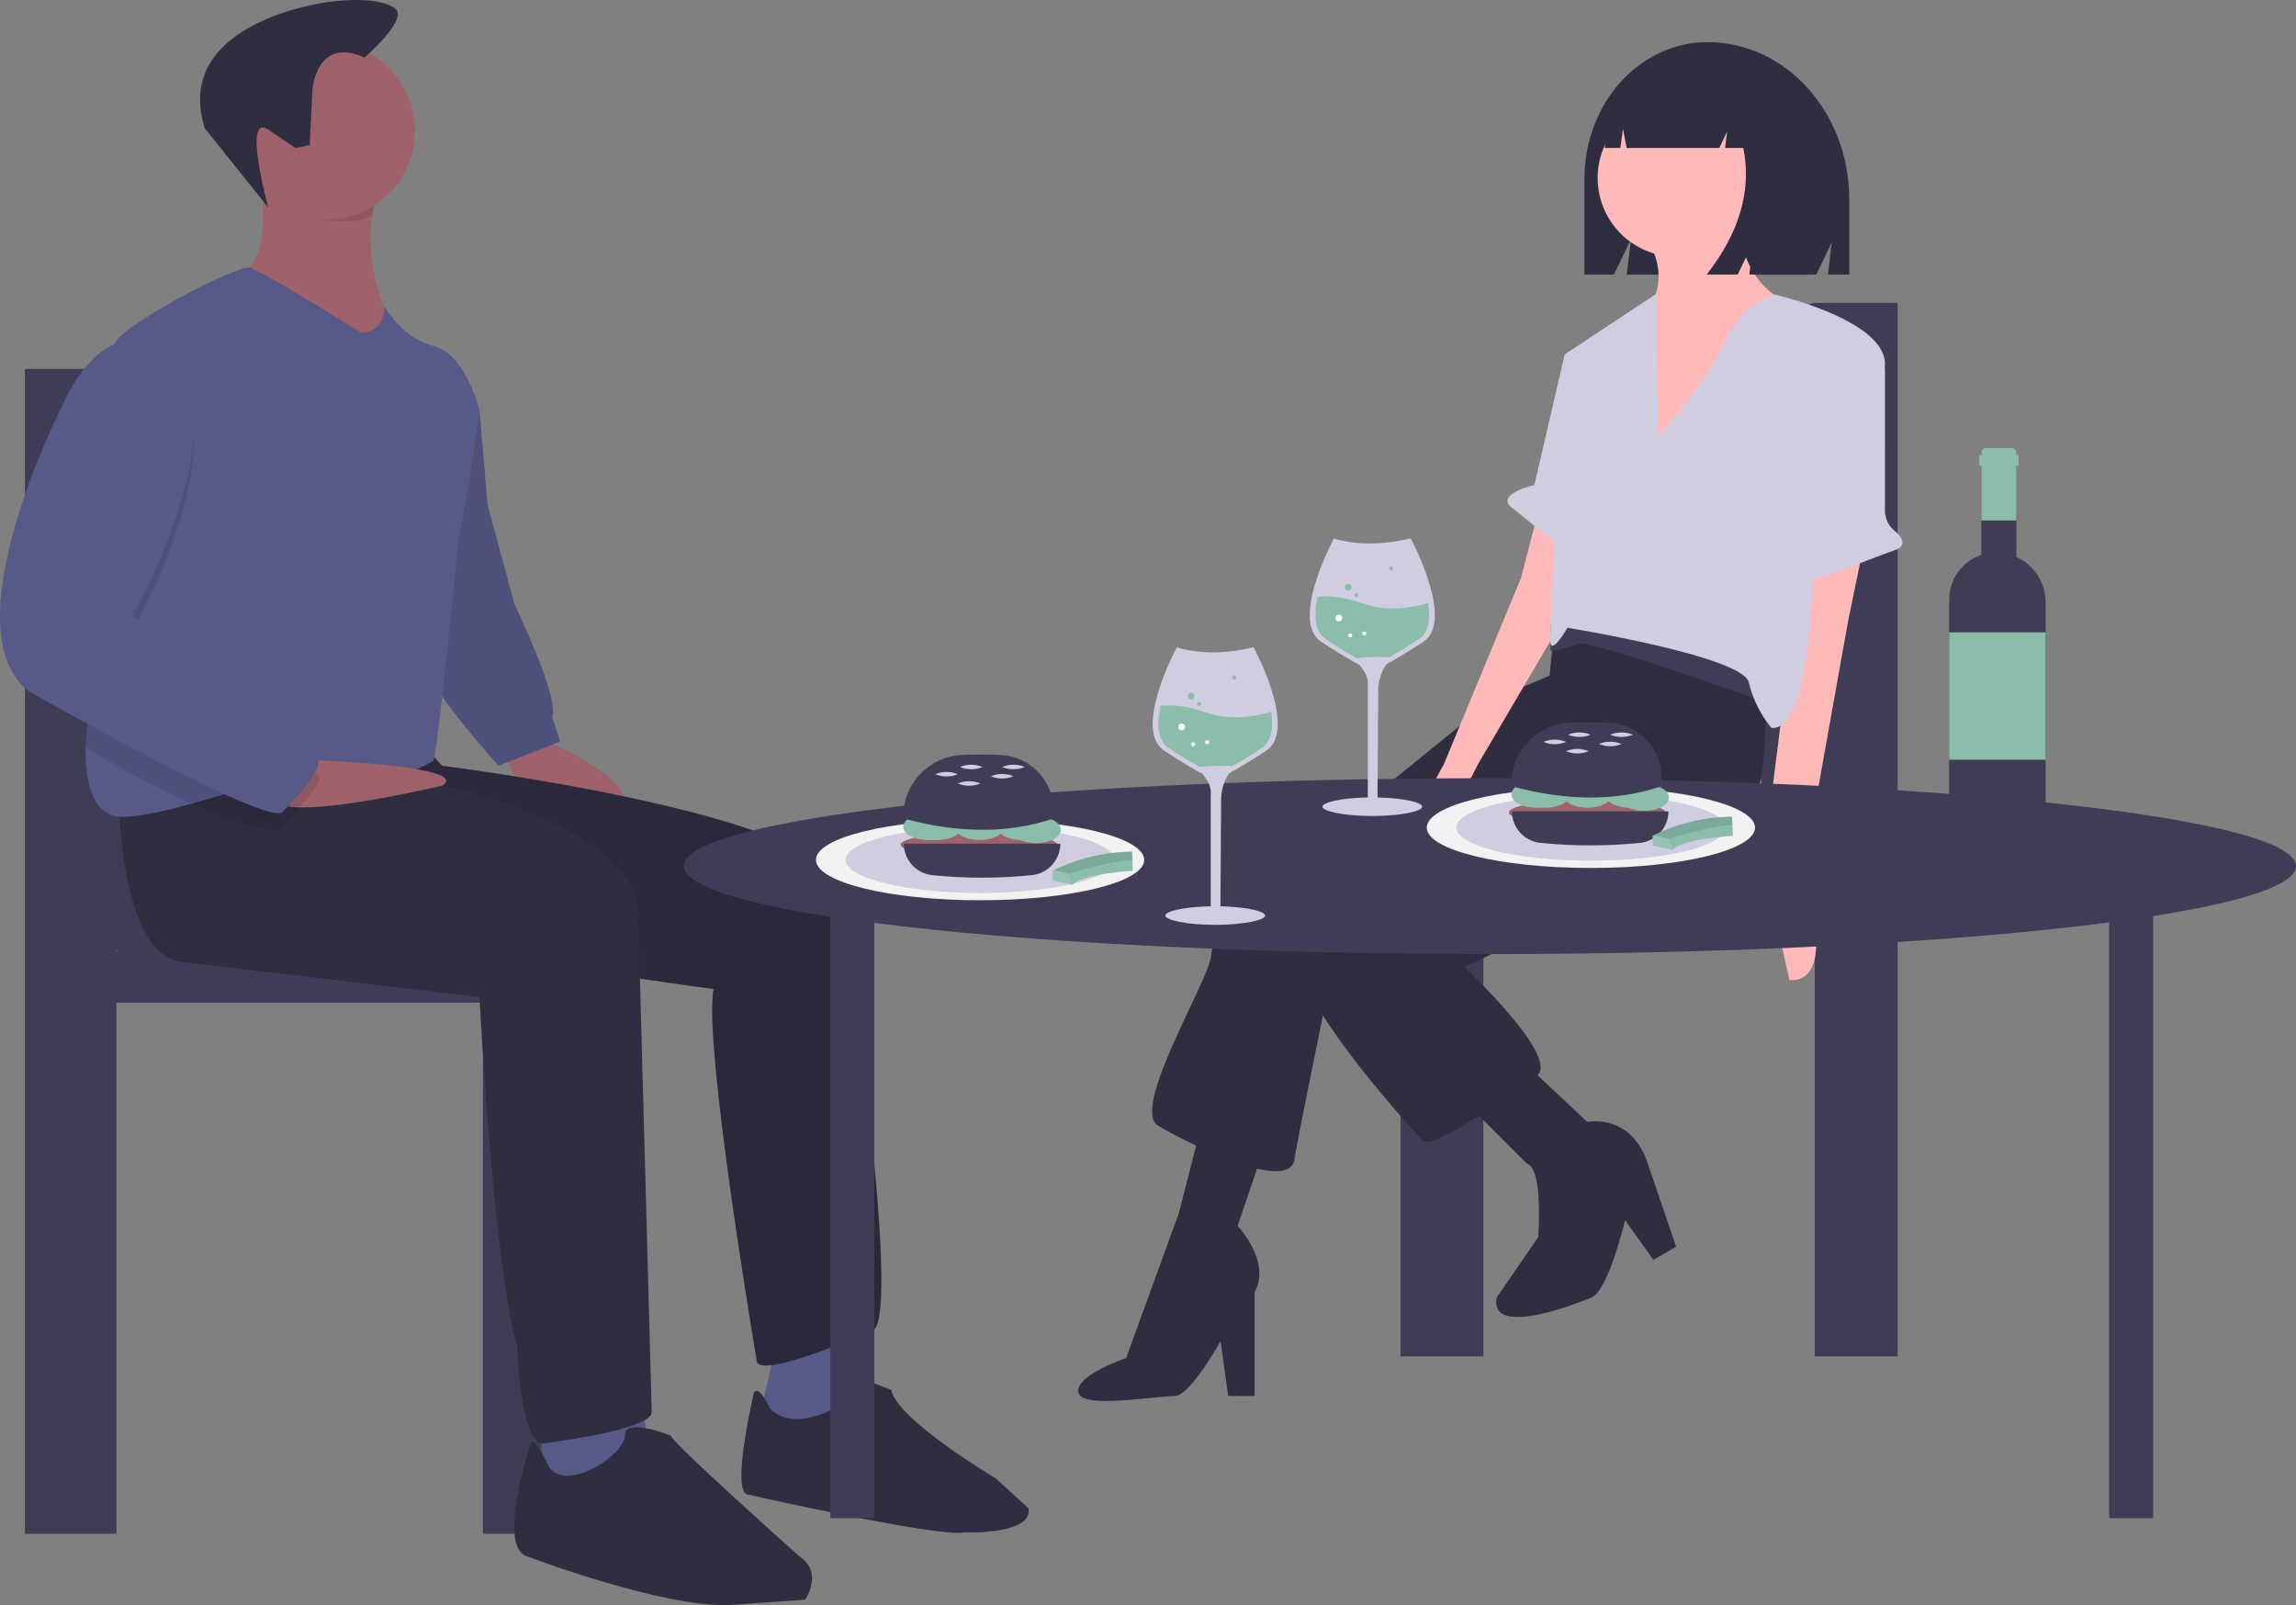 <?xml version="1.0" encoding="UTF-8" standalone="no"?><!-- Generator: Gravit.io --><svg xmlns="http://www.w3.org/2000/svg" xmlns:xlink="http://www.w3.org/1999/xlink" style="isolation:isolate" viewBox="64.225 176.073 853.311 596.694" width="853.311pt" height="596.694pt"><rect x="64.225" y="176.073" width="853.311" height="596.694" fill="#808080" stroke="none"/><defs><clipPath id="_clipPath_SR0MUtKpFcdreEGDMx56t5rxnmUZDkas"><rect x="64.225" y="176.073" width="853.311" height="596.694"/></clipPath></defs><g clip-path="url(#_clipPath_SR0MUtKpFcdreEGDMx56t5rxnmUZDkas)"><g><path d=" M 584.744 484.482 L 584.744 680.309 L 615.534 680.309 L 615.534 501.725 L 738.696 501.725 L 738.696 680.309 L 769.486 680.309 L 769.486 288.655 L 738.696 288.655 C 728.493 288.655 712.832 341.794 712.832 395.19 C 712.832 435.438 717.532 469.93 724.216 484.482 L 584.744 484.482 Z  M 738.696 484.482 L 738.396 484.482 C 738.497 484.263 738.596 484.032 738.696 483.804 L 738.696 484.482 Z " fill="rgb(63,61,86)"/><path d=" M 698.845 191.728 L 698.845 191.728 C 673.571 191.728 653.083 214.466 653.083 242.515 L 653.083 278.15 L 664.043 278.15 L 670.388 264.947 L 668.802 278.15 L 739.248 278.15 L 745.016 266.147 L 743.574 278.15 L 751.506 278.15 L 751.506 250.17 C 751.506 217.894 727.929 191.728 698.845 191.728 Z " fill="rgb(47,46,65)"/><path d=" M 646.41 424.554 L 618.312 436.496 L 520.672 515.872 C 517.082 520.284 514.882 525.662 514.35 531.326 C 513.648 540.457 484.145 588.224 494.682 594.546 C 505.218 600.868 543.15 619.834 545.258 607.19 C 547.365 594.546 558.604 540.457 558.604 540.457 L 652.732 456.164 L 646.41 424.554 Z " fill="rgb(47,46,65)"/><path d=" M 536.126 596.653 L 524.184 631.775 C 524.184 631.775 536.828 645.122 530.506 656.361 L 530.506 694.995 L 520.672 694.995 L 517.862 674.624 C 517.862 674.624 506.661 694.738 501.004 694.995 C 489.144 695.535 465.658 699.753 464.955 693.431 C 464.253 687.109 482.74 680.946 482.74 680.946 L 502.409 626.858 L 510.838 593.843 L 536.126 596.653 Z " fill="rgb(47,46,65)"/><path d=" M 719.464 415.422 C 719.464 415.422 725.786 477.237 707.522 488.477 C 707.522 488.477 608.478 535.54 608.478 535.54 C 608.478 535.54 642.897 567.853 635.873 575.58 C 635.873 575.58 597.238 604.38 593.024 600.165 C 593.024 600.165 541.745 545.375 547.365 529.218 C 547.365 529.218 630.956 460.379 630.956 460.379 L 640.088 427.364 L 642.897 400.671 L 672.4 381.705 L 719.464 415.422 Z " fill="rgb(47,46,65)"/><circle vector-effect="non-scaling-stroke" cx="687.281" cy="242.218" r="29.284" fill="rgb(255,185,185)"/><path d=" M 709.981 254.212 C 709.981 254.212 708.576 280.904 730.352 289.334 C 730.352 289.334 676.263 352.554 676.263 352.554 L 676.263 291.441 C 676.263 291.441 686.098 280.904 676.263 264.748 L 709.981 254.212 Z " fill="rgb(255,185,185)"/><path d=" M 756.693 379.598 L 751.074 406.993 L 734.215 501.121 C 734.215 501.121 748.264 541.16 729.298 540.457 C 729.298 540.457 719.464 496.906 719.464 496.906 L 729.298 418.935 L 729.298 388.73 L 756.693 379.598 Z " fill="rgb(255,185,185)"/><path d=" M 635.873 366.251 L 629.551 390.837 L 600.751 460.379 C 600.751 460.379 581.082 493.394 597.238 492.691 C 597.238 492.691 613.395 460.379 613.395 460.379 L 646.409 404.183 L 646.409 372.573 L 635.873 366.251 Z " fill="rgb(255,185,185)"/><path d=" M 630.956 571.365 L 654.136 593.141 C 654.136 593.141 670.293 589.629 676.615 608.594 C 676.615 608.594 687.151 639.502 687.151 639.502 L 678.722 644.419 L 668.185 629.668 C 668.185 629.668 661.863 656.361 655.541 658.468 C 655.541 658.468 617.609 674.624 620.419 658.468 L 635.873 635.99 C 635.873 635.99 637.98 610.702 631.658 608.595 C 631.658 608.595 608.478 585.414 608.478 585.414 L 630.956 571.365 Z " fill="rgb(47,46,65)"/><path d=" M 720.577 437.198 C 720.577 437.198 654.547 413.315 650.333 415.422 C 647.196 416.808 643.854 417.676 640.439 417.99 L 640.499 408.398 C 640.499 408.398 662.274 400.671 674.216 405.588 C 674.216 405.588 722.685 432.281 722.685 432.281 L 720.577 437.198 Z " fill="rgb(63,61,86)"/><path d=" M 680.478 338.505 C 680.478 338.505 699.444 316.729 705.064 303.383 C 708.619 295.292 715.145 288.874 723.295 285.456 C 723.295 285.456 765.474 294.953 764.771 311.812 C 764.771 311.812 738.078 354.661 738.078 354.661 C 738.078 354.661 741.591 448.086 722.625 446.681 C 718.534 441.799 715.647 436.025 714.195 429.823 C 712.088 419.988 646.761 409.452 646.761 409.452 C 646.761 409.452 641.141 419.286 640.439 415.071 C 639.736 410.857 646.058 307.597 646.058 307.597 L 679.556 285.456 L 680.478 338.505 Z " fill="rgb(208,205,225)"/><path d=" M 759.36 305.026 L 759.831 305.29 C 762.887 307.005 764.78 310.238 764.779 313.743 L 764.772 365.873 C 764.783 368.741 766.053 371.46 768.247 373.307 C 770.952 375.609 773.462 378.925 768.284 380.652 C 759.854 383.461 726.839 397.51 726.137 392.593 C 725.434 387.676 724.03 382.056 726.137 382.056 C 727.787 382.056 737.616 331.685 745.515 310.149 C 746.491 307.48 748.589 305.374 751.254 304.388 C 753.919 303.403 756.882 303.636 759.36 305.026 Z " fill="rgb(208,205,225)"/><path d=" M 655.541 305.139 L 645.707 307.949 L 634.468 356.417 C 634.468 356.417 621.122 359.227 625.336 364.144 C 625.336 364.144 647.112 381.705 647.112 381.705 L 655.541 305.139 Z " fill="rgb(208,205,225)"/><path d=" M 711.855 205.718 C 707.391 199.724 700.39 196.152 692.918 196.055 L 692.019 196.055 C 674.697 196.055 660.654 211.73 660.654 231.066 L 660.654 231.066 L 666.458 231.066 L 667.396 223.931 L 668.77 231.066 L 703.196 231.066 L 706.08 225.03 L 705.359 231.066 L 712.131 231.066 Q 716.872 254.608 698.509 278.15 L 710.046 278.15 L 715.814 266.078 L 714.372 278.15 L 736.364 278.15 L 740.69 250.383 C 740.69 229.587 728.607 211.953 711.855 205.718 Z " fill="rgb(47,46,65)"/><path d=" M 123.535 529.728 C 130.925 513.639 136.122 475.501 136.122 431.001 C 136.122 371.963 118.806 313.209 107.525 313.209 L 73.481 313.209 L 73.481 746.248 L 107.525 746.248 L 107.525 548.793 L 243.701 548.793 L 243.701 746.248 L 277.745 746.248 L 277.745 529.728 L 123.535 529.728 Z  M 107.525 528.979 C 107.635 529.231 107.745 529.486 107.856 529.728 L 107.525 529.728 L 107.525 528.979 Z " fill="rgb(63,61,86)"/><path d=" M 265.433 450.728 C 265.433 450.728 306.433 467.728 293.433 477.728 C 293.433 477.728 253.433 465.728 254.433 462.728 C 254.433 462.728 250.433 452.728 250.433 452.728 L 265.433 450.728 Z " fill="rgb(159,97,106)"/><path d=" M 229.433 316.728 L 242.433 328.728 L 245.433 363.728 L 255.433 400.728 C 255.433 400.728 272.433 435.728 269.433 442.728 C 269.433 442.728 272.433 451.728 272.433 451.728 L 249.433 460.728 C 249.433 460.728 224.433 432.728 224.433 426.728 C 224.433 420.728 229.433 316.728 229.433 316.728 Z " fill="rgb(87,90,136)"/><g opacity="0.1"><path d=" M 229.433 316.728 L 242.433 328.728 L 245.433 363.728 L 255.433 400.728 C 255.433 400.728 272.433 435.728 269.433 442.728 C 269.433 442.728 272.433 451.728 272.433 451.728 L 249.433 460.728 C 249.433 460.728 224.433 432.728 224.433 426.728 C 224.433 420.728 229.433 316.728 229.433 316.728 Z " fill="rgb(0,0,0)"/></g><path d=" M 352.433 676.728 C 352.433 676.728 347.433 699.728 346.433 701.728 C 346.433 701.728 365.433 710.728 365.433 710.728 L 389.433 693.728 C 389.433 693.728 379.433 671.728 379.433 667.728 L 352.433 676.728 Z " fill="rgb(87,90,136)"/><path d=" M 221.433 452.728 L 228.433 460.728 C 228.433 460.728 373.433 478.728 376.433 506.728 C 376.433 506.728 400.433 666.728 388.433 670.728 C 388.433 670.728 345.433 689.728 345.433 681.728 C 345.433 681.728 325.433 563.728 329.433 543.728 C 329.433 543.728 156.433 521.728 152.433 496.728 C 148.433 471.728 156.433 460.728 156.433 460.728 L 221.433 452.728 Z " fill="rgb(47,46,65)"/><g opacity="0.1"><path d=" M 221.433 452.728 L 228.433 460.728 C 228.433 460.728 373.433 478.728 376.433 506.728 C 376.433 506.728 400.433 666.728 388.433 670.728 C 388.433 670.728 345.433 689.728 345.433 681.728 C 345.433 681.728 325.433 563.728 329.433 543.728 C 329.433 543.728 156.433 521.728 152.433 496.728 C 148.433 471.728 156.433 460.728 156.433 460.728 L 221.433 452.728 Z " fill="rgb(0,0,0)"/></g><path d=" M 350.433 699.728 C 350.433 699.728 346.433 690.728 344.433 693.728 C 344.433 693.728 335.433 731.728 342.433 731.728 C 342.433 731.728 413.433 747.728 422.433 745.728 C 422.433 745.728 448.433 746.728 446.433 736.728 C 446.433 736.728 434.433 725.728 434.433 725.728 C 434.433 725.728 397.433 703.728 395.433 692.728 C 395.433 692.728 382.433 687.728 382.433 687.728 L 382.433 694.728 C 382.433 694.728 361.433 710.728 350.433 699.728 Z " fill="rgb(47,46,65)"/><path d=" M 160.433 240.728 C 160.433 240.728 167.433 274.728 152.433 277.728 C 152.433 277.728 171.433 300.728 171.433 300.728 L 193.433 312.728 L 209.433 296.728 C 209.433 296.728 194.933 267.228 205.933 245.228 C 216.933 223.228 160.433 240.728 160.433 240.728 Z " fill="rgb(159,97,106)"/><path d=" M 209.433 296.728 L 193.433 312.728 L 171.433 300.728 C 171.433 300.728 137.433 280.728 152.433 277.728 C 162.083 275.798 162.623 261.038 161.793 250.758 C 161.522 247.393 161.068 244.044 160.433 240.728 C 160.433 240.728 216.933 223.228 205.933 245.228 C 204.262 248.626 203.103 252.252 202.493 255.988 C 199.123 275.758 209.433 296.728 209.433 296.728 Z " fill="rgb(159,97,106)"/><path d=" M 265.433 705.728 L 265.433 728.728 L 303.433 728.728 L 306.433 719.728 L 302.433 695.728 L 265.433 705.728 L 265.433 705.728 Z " fill="rgb(87,90,136)"/><path d=" M 108.433 472.728 C 108.433 472.728 108.433 531.728 132.433 533.728 C 132.433 533.728 242.433 546.728 242.433 546.728 C 242.433 546.728 247.433 644.728 256.433 676.728 C 256.433 676.728 257.433 710.728 265.433 712.728 C 265.433 712.728 307.433 707.728 306.433 700.728 C 306.433 700.728 301.433 516.728 301.433 516.728 C 301.433 516.728 310.433 478.728 190.433 460.728 L 108.433 472.728 Z " fill="rgb(47,46,65)"/><path d=" M 268.433 721.728 C 268.433 721.728 262.433 708.728 261.433 712.728 C 261.433 712.728 248.433 751.728 260.433 754.728 C 260.433 754.728 310.433 773.728 335.433 772.728 C 335.433 772.728 363.433 770.728 363.433 770.728 C 363.433 770.728 370.433 760.728 361.433 754.728 C 361.433 754.728 315.433 713.728 313.433 709.728 C 313.433 709.728 296.433 702.728 296.433 709.728 C 296.433 716.728 275.433 730.728 268.433 721.728 Z " fill="rgb(47,46,65)"/><g opacity="0.1"><path d=" M 205.933 245.228 C 204.262 248.626 203.103 252.252 202.493 255.988 C 197.513 258.998 194.183 258.228 187.933 258.228 C 178.663 258.228 174.923 246.378 168.933 240.228 C 168.463 234.518 160.433 240.728 160.433 240.728 C 160.433 240.728 216.933 223.228 205.933 245.228 Z " fill="rgb(0,0,0)"/></g><circle vector-effect="non-scaling-stroke" cx="185.433" cy="224.728" r="33" fill="rgb(159,97,106)"/><path d=" M 242.433 328.728 C 242.433 328.728 237.433 364.728 234.433 377.728 C 234.433 377.728 227.433 450.728 225.433 458.728 C 225.433 458.728 211.433 468.728 187.433 465.728 C 185.927 465.539 184.411 465.425 182.893 465.388 C 168.113 464.918 151.203 470.448 135.553 474.788 C 126.553 477.288 117.963 479.388 110.433 479.728 C 99.033 480.248 95.693 467.608 96.083 453.928 C 96.453 441.198 100.063 427.548 103.433 422.728 C 109.503 414.048 103.533 336.118 105.773 310.418 L 105.773 310.408 C 106.113 306.488 106.643 303.788 107.433 302.728 C 113.433 294.728 152.433 274.728 156.803 275.538 C 161.163 276.348 198.433 299.728 198.433 299.728 C 207.433 299.728 207.143 289.968 207.143 289.968 C 207.143 289.968 213.433 301.728 225.433 304.728 C 237.433 307.728 242.433 328.728 242.433 328.728 Z " fill="rgb(87,90,136)"/><path d=" M 175.586 458.371 C 175.586 458.371 240.002 460.422 228.718 468.075 C 228.718 468.075 167.433 482.728 166.433 472.728 C 165.433 462.728 175.586 458.371 175.586 458.371 Z " fill="rgb(159,97,106)"/><g opacity="0.1"><path d=" M 182.893 465.388 C 183.103 469.228 172.773 477.878 169.433 483.728 C 167.583 486.968 153.263 482.698 135.553 474.788 C 121.963 468.688 108.779 461.721 96.083 453.928 C 96.453 441.198 100.063 427.548 103.433 422.728 C 109.503 414.048 103.533 336.118 105.773 310.418 L 105.773 310.408 C 106.307 310.137 106.862 309.91 107.433 309.728 L 119.433 309.728 C 160.433 328.728 113.433 410.728 113.433 410.728 C 113.433 410.728 175.433 461.728 181.433 463.728 C 182.243 463.882 182.844 464.566 182.893 465.388 L 182.893 465.388 Z " fill="rgb(0,0,0)"/></g><path d=" M 119.433 303.728 L 107.433 303.728 C 107.433 303.728 96.433 306.728 87.433 326.728 C 87.433 326.728 45.433 408.728 74.433 432.728 C 74.433 432.728 165.433 484.728 169.433 477.728 C 169.433 477.728 187.433 459.728 181.433 457.728 C 181.433 457.728 113.433 404.728 113.433 404.728 C 113.433 404.728 160.433 322.728 119.433 303.728 Z " fill="rgb(87,90,136)"/><path d=" M 180.356 209.373 C 180.356 209.373 181.805 189.325 199.67 197.499 C 199.67 197.499 216.37 183.143 210.971 179.161 C 210.971 179.161 205.743 174.194 185.997 176.858 C 185.997 176.858 127.916 184.036 140.311 223.739 C 140.311 223.739 163.933 253.228 163.933 253.228 C 163.933 253.228 154.08 217.501 164.064 224.307 L 174.047 231.114 L 179.315 229.998 L 180.356 209.373 Z " fill="rgb(47,46,65)"/><path d=" M 917.535 498.046 C 917.535 479.996 783.406 465.364 617.949 465.364 C 452.492 465.364 318.362 479.996 318.362 498.046 C 318.362 505.042 338.521 511.523 372.833 516.839 L 372.833 740.439 L 389.174 740.439 L 389.174 519.145 C 444.128 526.229 526.215 530.728 617.949 530.728 C 710.44 530.728 793.131 526.155 848.086 518.969 L 848.086 740.439 L 864.427 740.439 L 864.427 516.625 C 897.905 511.349 917.535 504.948 917.535 498.046 Z " fill="rgb(63,61,86)"/><ellipse vector-effect="non-scaling-stroke" cx="655.481" cy="483.728" rx="61" ry="15" fill="rgb(242,242,242)"/><ellipse vector-effect="non-scaling-stroke" cx="655.481" cy="483.728" rx="50" ry="12.295" fill="rgb(208,205,225)"/><ellipse vector-effect="non-scaling-stroke" cx="428.481" cy="495.728" rx="61" ry="15" fill="rgb(242,242,242)"/><ellipse vector-effect="non-scaling-stroke" cx="428.481" cy="495.728" rx="50" ry="12.295" fill="rgb(208,205,225)"/><ellipse vector-effect="non-scaling-stroke" cx="654.061" cy="478.078" rx="29.08" ry="4.592" fill="rgb(159,97,106)"/><ellipse vector-effect="non-scaling-stroke" cx="638.565" cy="471.381" rx="9.183" ry="4.974" fill="rgb(138,189,170)"/><ellipse vector-effect="non-scaling-stroke" cx="635.121" cy="471.381" rx="9.183" ry="4.974" fill="rgb(138,189,170)"/><ellipse vector-effect="non-scaling-stroke" cx="675.298" cy="472.529" rx="9.183" ry="4.974" fill="rgb(138,189,170)"/><ellipse vector-effect="non-scaling-stroke" cx="654.253" cy="471.381" rx="9.183" ry="4.974" fill="rgb(138,189,170)"/><ellipse vector-effect="non-scaling-stroke" cx="669.941" cy="471.381" rx="9.183" ry="4.974" fill="rgb(138,189,170)"/><path d=" M 681.803 468.32 Q 656.907 476.768 625.938 468.32 L 625.938 467.545 C 625.93 455.384 635.461 445.354 647.607 444.741 C 652.529 444.493 657.46 444.499 662.381 444.76 C 673.305 445.396 681.83 454.454 681.803 465.397 L 681.803 468.32 Z " fill="rgb(63,61,86)"/><path d=" M 673.654 489.406 C 661.389 490.645 649.03 490.645 636.764 489.406 C 630.737 488.815 626.138 483.751 626.129 477.695 L 684.29 477.695 C 684.28 483.751 679.682 488.815 673.654 489.406 L 673.654 489.406 Z " fill="rgb(63,61,86)"/><path d=" M 646.217 451.867 C 643.524 452.989 640.493 452.989 637.799 451.867 C 640.493 450.745 643.524 450.745 646.217 451.867 Z " fill="rgb(208,205,225)"/><path d=" M 654.635 455.311 C 651.942 456.433 648.911 456.433 646.217 455.311 C 648.911 454.188 651.942 454.188 654.635 455.311 L 654.635 455.311 Z " fill="rgb(208,205,225)"/><path d=" M 655.401 449.188 C 652.707 450.311 649.676 450.311 646.983 449.188 C 649.676 448.066 652.707 448.066 655.401 449.188 Z " fill="rgb(208,205,225)"/><path d=" M 671.089 449.188 C 668.395 450.311 665.365 450.311 662.671 449.188 C 665.365 448.066 668.395 448.066 671.089 449.188 Z " fill="rgb(208,205,225)"/><path d=" M 666.88 452.632 C 664.186 453.755 661.156 453.755 658.462 452.632 C 661.156 451.51 664.186 451.51 666.88 452.632 Z " fill="rgb(208,205,225)"/><ellipse vector-effect="non-scaling-stroke" cx="428.061" cy="490.078" rx="29.08" ry="4.592" fill="rgb(159,97,106)"/><ellipse vector-effect="non-scaling-stroke" cx="412.565" cy="483.381" rx="9.183" ry="4.974" fill="rgb(138,189,170)"/><ellipse vector-effect="non-scaling-stroke" cx="409.121" cy="483.381" rx="9.183" ry="4.974" fill="rgb(138,189,170)"/><ellipse vector-effect="non-scaling-stroke" cx="449.298" cy="484.529" rx="9.183" ry="4.974" fill="rgb(138,189,170)"/><ellipse vector-effect="non-scaling-stroke" cx="428.253" cy="483.381" rx="9.183" ry="4.974" fill="rgb(138,189,170)"/><ellipse vector-effect="non-scaling-stroke" cx="443.941" cy="483.381" rx="9.183" ry="4.974" fill="rgb(138,189,170)"/><path d=" M 455.803 480.32 Q 430.907 488.768 399.938 480.32 L 399.938 479.545 C 399.93 467.384 409.461 457.354 421.607 456.741 C 426.529 456.493 431.46 456.499 436.381 456.76 C 447.305 457.396 455.83 466.454 455.803 477.397 L 455.803 480.32 Z " fill="rgb(63,61,86)"/><path d=" M 447.654 501.406 C 435.389 502.645 423.03 502.645 410.764 501.406 C 404.737 500.815 400.138 495.751 400.129 489.695 L 458.29 489.695 C 458.28 495.751 453.682 500.815 447.654 501.406 L 447.654 501.406 Z " fill="rgb(63,61,86)"/><path d=" M 420.217 463.867 C 417.524 464.989 414.493 464.989 411.799 463.867 C 414.493 462.745 417.524 462.745 420.217 463.867 Z " fill="rgb(208,205,225)"/><path d=" M 428.635 467.311 C 425.942 468.433 422.911 468.433 420.217 467.311 C 422.911 466.188 425.942 466.188 428.635 467.311 Z " fill="rgb(208,205,225)"/><path d=" M 429.401 461.188 C 426.707 462.311 423.676 462.311 420.983 461.188 C 423.676 460.066 426.707 460.066 429.401 461.188 L 429.401 461.188 Z " fill="rgb(208,205,225)"/><path d=" M 445.089 461.188 C 442.395 462.311 439.365 462.311 436.671 461.188 C 439.365 460.066 442.395 460.066 445.089 461.188 Z " fill="rgb(208,205,225)"/><path d=" M 440.88 464.632 C 438.186 465.755 435.156 465.755 432.462 464.632 C 435.156 463.51 438.186 463.51 440.88 464.632 L 440.88 464.632 Z " fill="rgb(208,205,225)"/><path d=" M 707.958 479.664 L 708.099 482.761 L 708.278 486.779 C 708.278 486.779 689.826 487.822 686.109 491.75 C 686.023 491.834 685.944 491.925 685.872 492.022 L 678.481 490.404 L 678.463 486.763 C 678.463 486.763 678.565 486.707 678.763 486.6 C 678.808 486.576 678.865 486.546 678.922 486.516 C 687.966 482.088 697.888 479.746 707.958 479.664 Z " fill="rgb(138,189,170)"/><g opacity="0.1"><path d=" M 707.958 479.664 L 708.099 482.761 C 699.916 483.014 684.431 487.892 684.431 487.892 L 678.763 486.6 C 687.846 482.113 697.828 479.742 707.958 479.664 Z " fill="rgb(0,0,0)"/></g><g opacity="0.1"><path d=" M 678.922 486.516 L 684.431 487.892 L 686.109 491.75 C 686.023 491.834 685.944 491.925 685.872 492.022 L 678.481 490.404 L 678.463 486.763 C 678.463 486.763 678.565 486.707 678.763 486.6 C 678.808 486.576 678.865 486.546 678.922 486.516 Z " fill="rgb(255,255,255)"/></g><path d=" M 484.958 492.664 L 485.099 495.761 L 485.278 499.779 C 485.278 499.779 466.826 500.822 463.109 504.75 C 463.023 504.834 462.944 504.925 462.872 505.022 L 455.481 503.404 L 455.463 499.763 C 455.463 499.763 455.565 499.707 455.763 499.6 C 455.808 499.576 455.865 499.546 455.922 499.516 C 464.966 495.088 474.888 492.746 484.958 492.664 Z " fill="rgb(138,189,170)"/><g opacity="0.1"><path d=" M 484.958 492.664 L 485.099 495.761 C 476.916 496.014 461.431 500.892 461.431 500.892 L 455.763 499.6 C 464.846 495.113 474.828 492.742 484.958 492.664 Z " fill="rgb(0,0,0)"/></g><g opacity="0.1"><path d=" M 455.922 499.516 L 461.431 500.892 L 463.109 504.75 C 463.023 504.834 462.944 504.925 462.872 505.022 L 455.481 503.404 L 455.463 499.763 C 455.463 499.763 455.565 499.707 455.763 499.6 C 455.808 499.576 455.865 499.546 455.922 499.516 Z " fill="rgb(255,255,255)"/></g><path d=" M 819.087 386.884 C 817.512 385.311 815.667 384.036 813.639 383.12 L 813.639 344.264 C 813.639 343.808 813.458 343.371 813.136 343.049 C 812.814 342.727 812.377 342.546 811.921 342.546 L 802.302 342.546 C 801.846 342.546 801.409 342.727 801.087 343.049 C 800.765 343.371 800.584 343.808 800.584 344.264 L 800.584 382.375 C 793.453 384.74 788.638 391.407 788.636 398.921 L 788.636 482.273 C 788.636 484.298 789.44 486.241 790.873 487.674 C 792.305 489.106 794.248 489.911 796.274 489.911 L 816.878 489.911 C 821.077 489.911 824.481 486.507 824.481 482.308 L 824.481 399.903 C 824.487 395.018 822.546 390.333 819.087 386.884 L 819.087 386.884 Z " fill="rgb(63,61,86)"/><rect x="788.636" y="411.139" width="35.845" height="47.351" transform="matrix(1,0,0,1,0,0)" fill="rgb(138,189,170)"/><path d=" M 814.413 345.201 L 813.639 345.201 L 813.639 344.264 C 813.639 343.808 813.458 343.371 813.136 343.049 C 812.814 342.727 812.377 342.546 811.921 342.546 L 802.302 342.546 C 801.846 342.546 801.409 342.727 801.087 343.049 C 800.765 343.371 800.584 343.808 800.584 344.264 L 800.584 345.201 L 799.81 345.201 L 799.81 349.184 L 800.584 349.184 L 800.584 369.541 L 813.639 369.541 L 813.639 349.184 L 814.413 349.184 L 814.413 345.201 Z " fill="rgb(138,189,170)"/><path d=" M 532.075 420.61 C 531.126 418.585 530.378 417.153 530.116 416.66 C 514.026 420.631 503.29 417.276 501.597 416.682 C 500.77 418.246 495.601 428.239 493.512 437.821 C 491.625 446.463 492.72 452.257 496.768 455.041 L 496.888 455.126 L 496.914 455.144 C 501.382 458.088 505.643 460.695 509.58 462.892 Q 510.376 463.335 511.08 463.715 L 511.13 463.743 L 511.166 463.787 C 511.706 464.468 512.209 465.178 512.673 465.914 C 513.542 467.13 514.07 468.557 514.201 470.047 L 514.201 512.971 L 513.93 512.976 C 503.667 513.186 497.314 514.926 497.314 516.417 C 497.314 518.054 504.932 519.878 515.862 519.878 C 526.793 519.878 534.41 518.054 534.41 516.417 C 534.41 514.948 528.165 513.217 518.076 512.984 L 517.804 512.978 L 518.058 473.273 C 518.064 470.584 518.689 467.934 519.884 465.526 C 520.088 465.121 520.307 464.727 520.535 464.357 C 520.718 464.058 520.912 463.767 521.111 463.492 L 521.148 463.441 L 521.203 463.411 Q 521.961 462.997 522.813 462.514 L 522.879 462.478 C 526.605 460.374 530.619 457.907 534.812 455.143 C 538.555 452.675 539.858 447.688 538.686 440.319 C 537.568 433.293 534.474 425.723 532.075 420.61 Z " fill="rgb(208,205,225)"/><path d=" M 533.037 454.243 C 528.641 457.141 525.012 459.313 522.237 460.879 L 522.234 460.879 C 518.185 460.603 514.119 460.717 510.093 461.22 C 507.247 459.632 503.409 457.355 498.688 454.243 C 498.643 454.213 498.598 454.184 498.553 454.151 L 498.553 454.149 C 494.222 451.169 494.115 444.86 495.524 438.408 C 499.108 438.01 504.823 438.184 512.502 440.927 C 521.594 444.175 531.113 442.338 536.628 440.668 C 537.534 446.36 536.982 451.642 533.037 454.243 Z " fill="rgb(138,189,170)"/><circle vector-effect="non-scaling-stroke" cx="506.902" cy="434.829" r="1.245" fill="rgb(138,189,170)"/><circle vector-effect="non-scaling-stroke" cx="503.417" cy="446.278" r="1.245" fill="rgb(255,255,255)"/><circle vector-effect="non-scaling-stroke" cx="509.888" cy="437.815" r="0.747" fill="rgb(138,189,170)"/><circle vector-effect="non-scaling-stroke" cx="512.875" cy="452.003" r="0.747" fill="rgb(255,255,255)"/><circle vector-effect="non-scaling-stroke" cx="507.648" cy="452.75" r="0.747" fill="rgb(255,255,255)"/><circle vector-effect="non-scaling-stroke" cx="522.831" cy="427.859" r="0.747" fill="rgb(138,189,170)"/><path d=" M 590.454 380.144 C 589.505 378.12 588.756 376.687 588.494 376.195 C 572.404 380.165 561.669 376.81 559.976 376.217 C 559.148 377.78 553.979 387.774 551.89 397.355 C 550.003 405.997 551.099 411.791 555.146 414.575 L 555.266 414.661 L 555.292 414.678 C 559.76 417.622 564.022 420.229 567.958 422.427 Q 568.754 422.869 569.458 423.25 L 569.509 423.277 L 569.544 423.322 C 570.085 424.003 570.588 424.712 571.051 425.448 C 571.921 426.664 572.449 428.091 572.58 429.581 L 572.58 472.505 L 572.308 472.511 C 562.045 472.72 555.692 474.46 555.692 475.952 C 555.692 477.588 563.31 479.412 574.241 479.412 C 585.171 479.412 592.789 477.588 592.789 475.952 C 592.789 474.482 586.544 472.752 576.455 472.519 L 576.182 472.512 L 576.436 432.807 C 576.442 430.119 577.067 427.468 578.262 425.06 C 578.466 424.655 578.685 424.262 578.913 423.891 C 579.096 423.592 579.29 423.301 579.49 423.026 L 579.526 422.976 L 579.581 422.946 Q 580.339 422.532 581.191 422.048 L 581.258 422.012 C 584.983 419.908 588.998 417.441 593.19 414.677 C 596.933 412.21 598.237 407.222 597.064 399.853 C 595.946 392.827 592.852 385.257 590.454 380.144 Z " fill="rgb(208,205,225)"/><path d=" M 591.415 413.778 C 587.019 416.675 583.39 418.848 580.615 420.413 L 580.613 420.413 C 576.564 420.137 572.498 420.251 568.471 420.754 C 565.626 419.166 561.788 416.889 557.066 413.778 C 557.021 413.748 556.977 413.718 556.932 413.685 L 556.932 413.683 C 552.601 410.704 552.494 404.394 553.903 397.942 C 557.487 397.544 563.202 397.718 570.88 400.461 C 579.973 403.709 589.491 401.872 595.007 400.202 C 595.913 405.895 595.36 411.176 591.415 413.778 Z " fill="rgb(138,189,170)"/><circle vector-effect="non-scaling-stroke" cx="565.28" cy="394.363" r="1.245" fill="rgb(138,189,170)"/><circle vector-effect="non-scaling-stroke" cx="561.795" cy="405.813" r="1.245" fill="rgb(255,255,255)"/><circle vector-effect="non-scaling-stroke" cx="568.267" cy="397.35" r="0.747" fill="rgb(138,189,170)"/><circle vector-effect="non-scaling-stroke" cx="571.254" cy="411.537" r="0.747" fill="rgb(255,255,255)"/><circle vector-effect="non-scaling-stroke" cx="566.027" cy="412.284" r="0.747" fill="rgb(255,255,255)"/><circle vector-effect="non-scaling-stroke" cx="581.21" cy="387.394" r="0.747" fill="rgb(138,189,170)"/></g></g></svg>